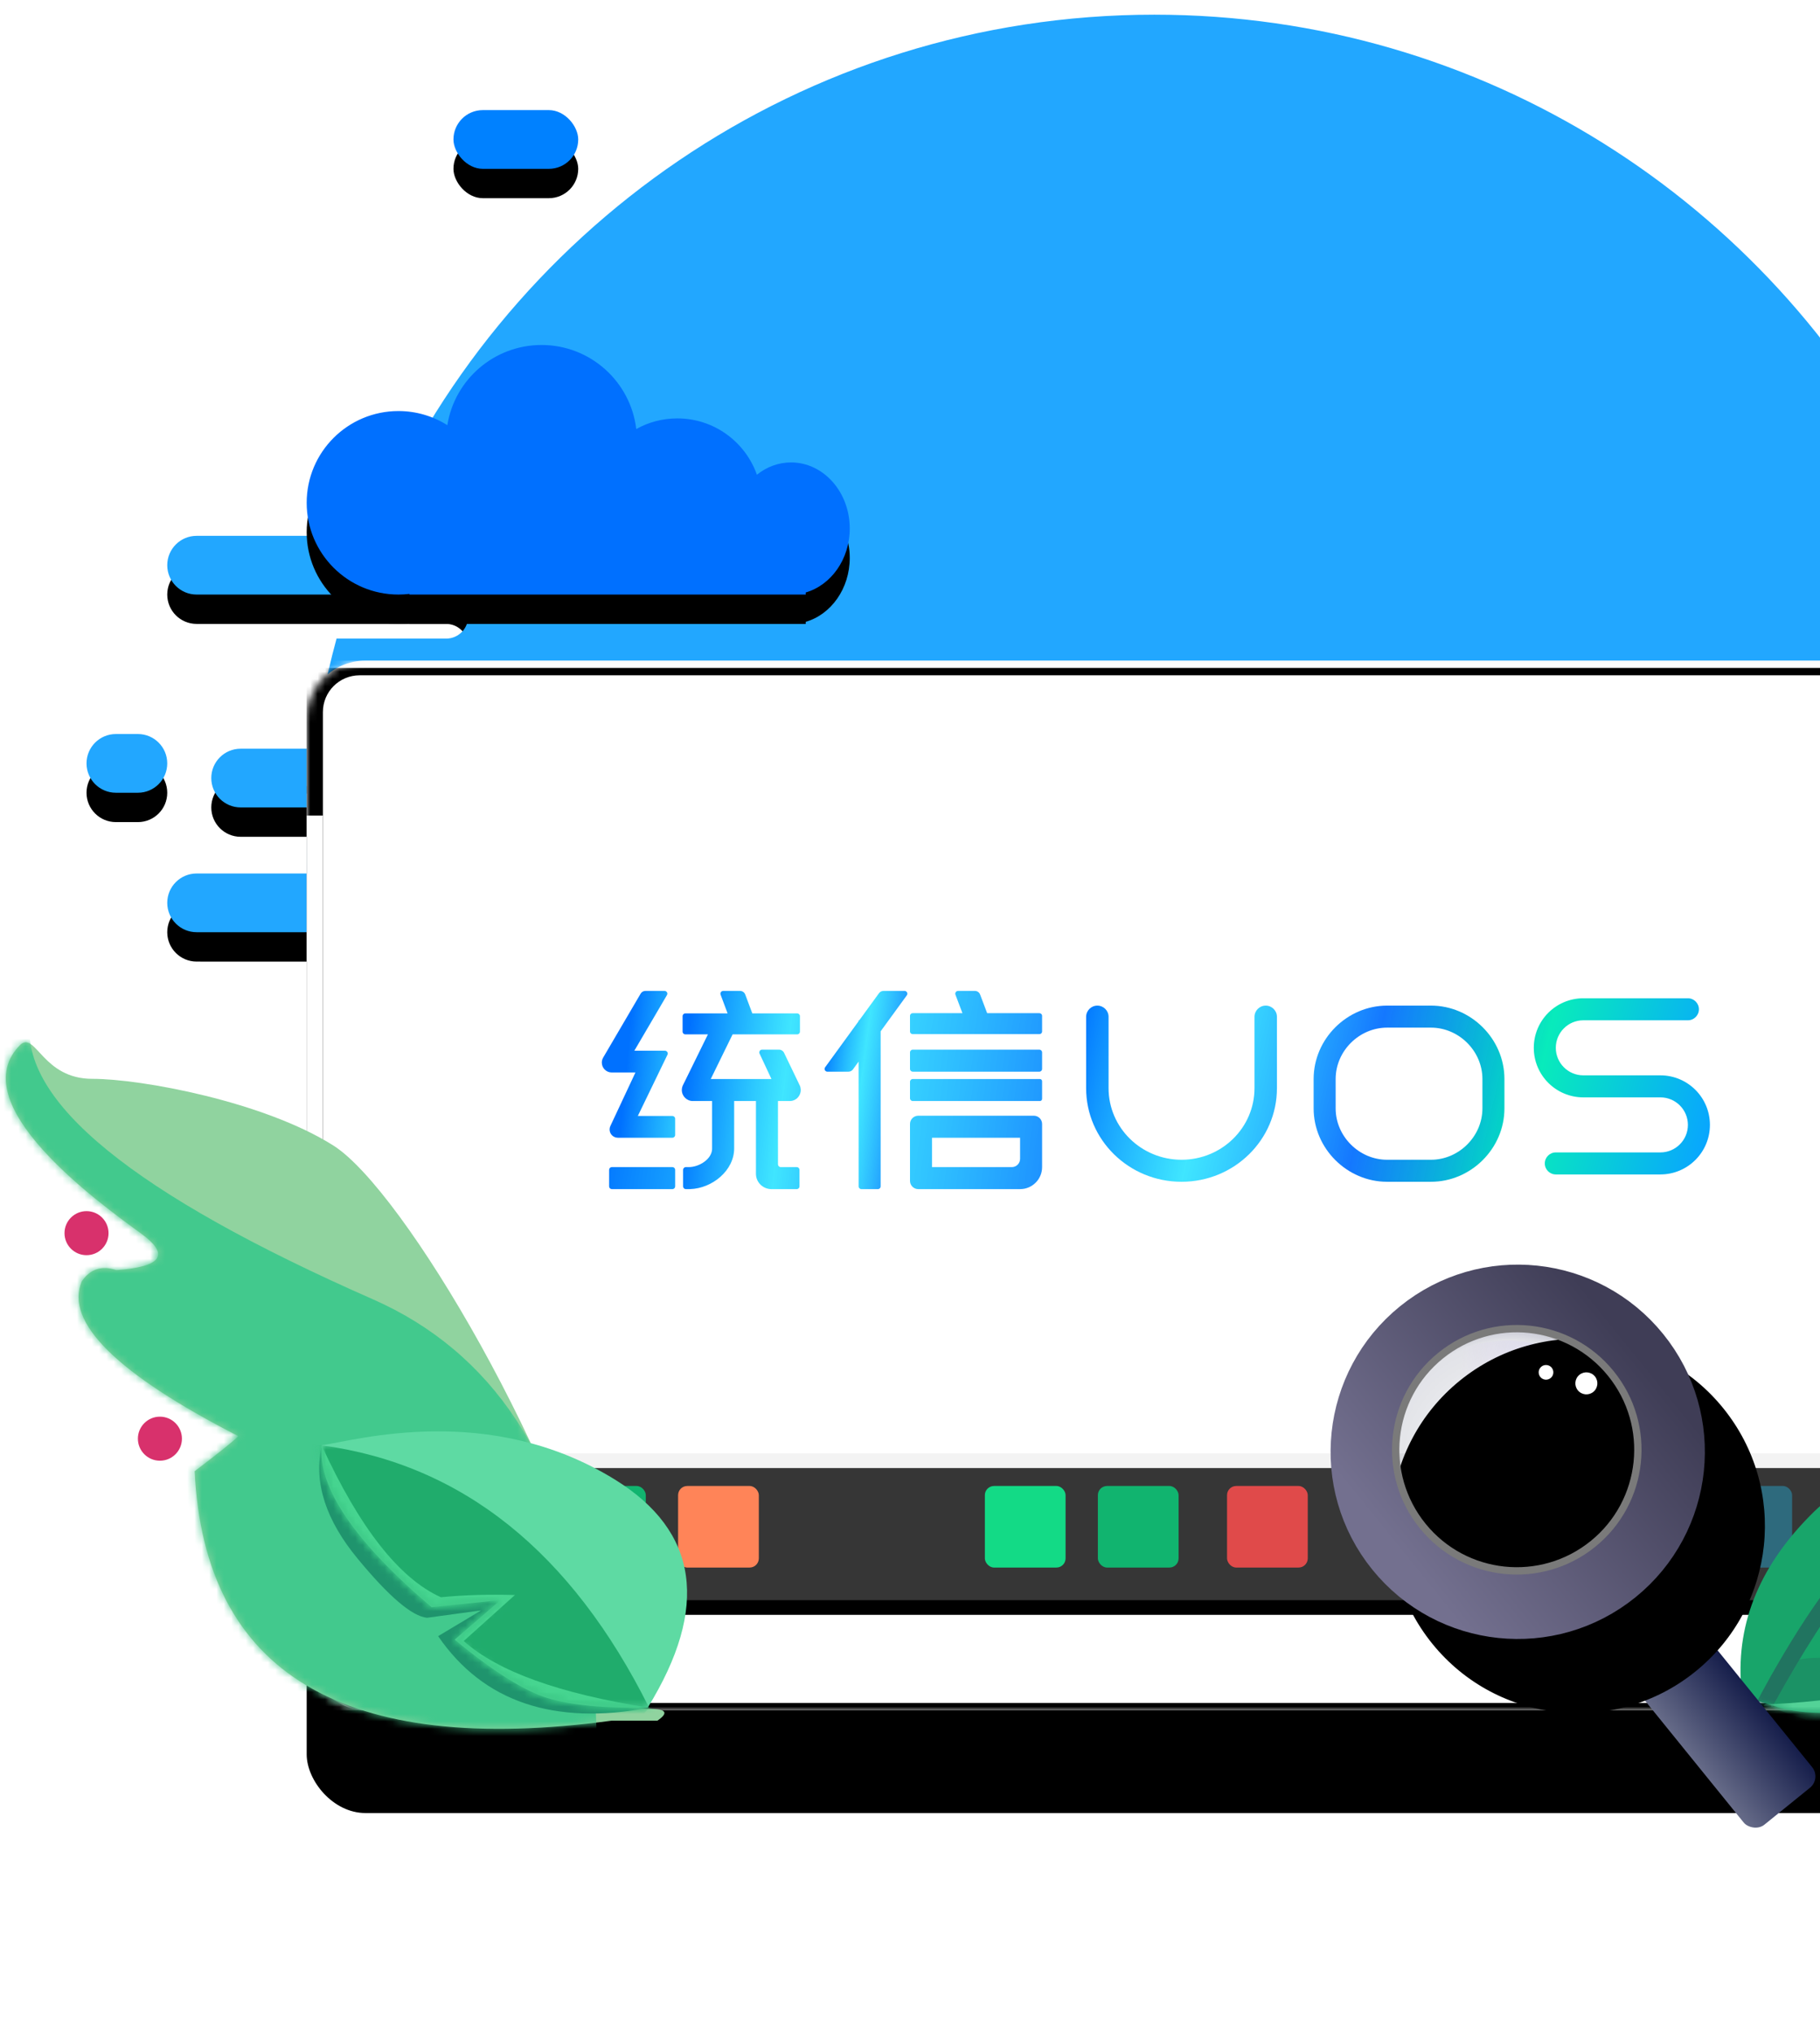 <?xml version="1.0" encoding="UTF-8"?>
<svg width="248px" height="277px" viewBox="0 0 248 277" version="1.1" xmlns="http://www.w3.org/2000/svg" xmlns:xlink="http://www.w3.org/1999/xlink">
    <!-- Generator: Sketch 58 (84663) - https://sketch.com -->
    <title>dcc_Home detection image_300px</title>
    <desc>Created with Sketch.</desc>
    <defs>
        <path d="M256.79,64 L256.791,63.826 C256.309,63.94 255.807,64 255.29,64 C251.7,64 248.79,61.09 248.79,57.5 C248.79,53.91 251.7,51 255.29,51 C256.606,51 257.83,51.391 258.853,52.063 C259.311,48.64 262.242,46 265.79,46 C269.109,46 271.889,48.31 272.609,51.41 C273.284,51.145 274.02,51 274.79,51 C277.712,51 280.147,53.089 280.681,55.855 C281.413,54.724 282.534,54 283.79,54 C285.999,54 287.79,56.239 287.79,59 C287.79,61.33 286.516,63.287 284.791,63.842 L284.79,64 L283.79,64 L283.79,64 L256.79,64 Z" id="path-1"></path>
        <filter x="-28.2%" y="-38.9%" width="156.4%" height="222.2%" filterUnits="objectBoundingBox" id="filter-2">
            <feOffset dx="0" dy="4" in="SourceAlpha" result="shadowOffsetOuter1"></feOffset>
            <feGaussianBlur stdDeviation="3" in="shadowOffsetOuter1" result="shadowBlurOuter1"></feGaussianBlur>
            <feColorMatrix values="0 0 0 0 0.173   0 0 0 0 0.655   0 0 0 0 0.973  0 0 0 0.4 0" type="matrix" in="shadowBlurOuter1"></feColorMatrix>
        </filter>
        <path d="M157.29,29 C202.174,29 241.078,54.602 260.195,91.999 L277.79,92 C279.999,92 281.79,93.791 281.79,96 C281.79,98.209 279.999,100 277.79,100 L263.906,99.999 L263.905,100 L259.79,100 C258.192,100 256.886,101.249 256.795,102.824 L256.79,103 C256.79,104.598 258.039,105.904 259.614,105.995 L259.79,106 L293.79,106 C295.999,106 297.79,107.791 297.79,110 C297.79,112.209 295.999,114 293.79,114 L259.79,114 C258.133,114 256.79,115.343 256.79,117 C256.79,118.598 258.039,119.904 259.614,119.995 L259.79,120 L270.186,120 C270.685,122.308 271.115,124.643 271.473,127 L277.79,127 C279.999,127 281.79,128.791 281.79,131 C281.79,133.209 279.999,135 277.79,135 L272.405,135 C272.593,137.315 272.714,139.649 272.764,142.001 L296.79,142 C298.999,142 300.79,143.791 300.79,146 C300.79,148.209 298.999,150 296.79,150 L272.661,150.001 C269.79,211.235 219.235,260 157.29,260 C96.7,260 47.007,213.345 42.175,154.001 L26.79,154 C24.581,154 22.79,152.209 22.79,150 C22.79,147.791 24.581,146 26.79,146 L41.8,146.001 C41.793,145.501 41.79,145.001 41.79,144.5 C41.79,141.981 41.871,139.48 42.03,137.001 L32.79,137 C30.581,137 28.79,135.209 28.79,133 C28.79,130.791 30.581,129 32.79,129 L60.79,129 C62.447,129 63.79,127.657 63.79,126 C63.79,124.343 62.447,123 60.79,123 L60.79,123 L43.788,123 C44.361,119.956 45.053,116.955 45.86,114.001 L60.79,114 C62.447,114 63.79,112.657 63.79,111 C63.79,109.402 62.541,108.096 60.966,108.005 L60.79,108 L26.79,108 C24.581,108 22.79,106.209 22.79,104 C22.79,101.791 24.581,100 26.79,100 L50.674,100 C68.099,58.302 109.273,29 157.29,29 Z M18.79,127 C20.999,127 22.79,128.791 22.79,131 C22.79,133.209 20.999,135 18.79,135 L15.79,135 C13.581,135 11.79,133.209 11.79,131 C11.79,128.791 13.581,127 15.79,127 L18.79,127 Z" id="path-3"></path>
        <filter x="-3.8%" y="-3.0%" width="107.6%" height="109.5%" filterUnits="objectBoundingBox" id="filter-4">
            <feOffset dx="0" dy="4" in="SourceAlpha" result="shadowOffsetOuter1"></feOffset>
            <feGaussianBlur stdDeviation="3" in="shadowOffsetOuter1" result="shadowBlurOuter1"></feGaussianBlur>
            <feColorMatrix values="0 0 0 0 0.173   0 0 0 0 0.655   0 0 0 0 0.973  0 0 0 0.4 0" type="matrix" in="shadowBlurOuter1"></feColorMatrix>
        </filter>
        <rect id="path-5" x="61.79" y="42" width="17" height="8" rx="4"></rect>
        <filter x="-64.7%" y="-87.5%" width="229.4%" height="375.0%" filterUnits="objectBoundingBox" id="filter-6">
            <feOffset dx="0" dy="4" in="SourceAlpha" result="shadowOffsetOuter1"></feOffset>
            <feGaussianBlur stdDeviation="3" in="shadowOffsetOuter1" result="shadowBlurOuter1"></feGaussianBlur>
            <feColorMatrix values="0 0 0 0 0.173   0 0 0 0 0.655   0 0 0 0 0.973  0 0 0 0.4 0" type="matrix" in="shadowBlurOuter1"></feColorMatrix>
        </filter>
        <path d="M14.352,118.303 C28.119,108.052 38.587,95.288 45.754,80.011 C56.506,57.097 49.655,8.538 55.754,0.01 C51.786,-0.086 29.251,6.011 20.503,35.011 C14.671,54.345 7.836,77.581 3.55271368e-15,104.72 L14.352,118.303 Z" id="path-7"></path>
        <rect id="path-9" x="0" y="0" width="231" height="143" rx="8"></rect>
        <filter x="-22.5%" y="-26.6%" width="145.0%" height="172.7%" filterUnits="objectBoundingBox" id="filter-11">
            <feOffset dx="0" dy="14" in="SourceAlpha" result="shadowOffsetOuter1"></feOffset>
            <feGaussianBlur stdDeviation="15" in="shadowOffsetOuter1" result="shadowBlurOuter1"></feGaussianBlur>
            <feColorMatrix values="0 0 0 0 0   0 0 0 0 0   0 0 0 0 0  0 0 0 0.19 0" type="matrix" in="shadowBlurOuter1"></feColorMatrix>
        </filter>
        <rect id="path-12" x="0" y="0" width="231" height="17.105"></rect>
        <filter x="-7.4%" y="-76.0%" width="114.7%" height="298.8%" filterUnits="objectBoundingBox" id="filter-13">
            <feOffset dx="0" dy="4" in="SourceAlpha" result="shadowOffsetOuter1"></feOffset>
            <feGaussianBlur stdDeviation="5" in="shadowOffsetOuter1" result="shadowBlurOuter1"></feGaussianBlur>
            <feComposite in="shadowBlurOuter1" in2="SourceAlpha" operator="out" result="shadowBlurOuter1"></feComposite>
            <feColorMatrix values="0 0 0 0 0   0 0 0 0 0   0 0 0 0 0  0 0 0 0.03 0" type="matrix" in="shadowBlurOuter1"></feColorMatrix>
        </filter>
        <filter x="-4.5%" y="-38.0%" width="109.1%" height="222.8%" filterUnits="objectBoundingBox" id="filter-14">
            <feOffset dx="0" dy="1" in="SourceAlpha" result="shadowOffsetInner1"></feOffset>
            <feComposite in="shadowOffsetInner1" in2="SourceAlpha" operator="arithmetic" k2="-1" k3="1" result="shadowInnerInner1"></feComposite>
            <feColorMatrix values="0 0 0 0 1   0 0 0 0 1   0 0 0 0 1  0 0 0 0.6 0" type="matrix" in="shadowInnerInner1"></feColorMatrix>
        </filter>
        <path d="M188,10 L188,11 L182,11 L182,10 L188,10 Z M188,8 L188,9 L182,9 L182,8 L188,8 Z M186,6 L186,7 L182,7 L182,6 L186,6 Z" id="path-15"></path>
        <filter x="-183.3%" y="-140.0%" width="466.7%" height="540.0%" filterUnits="objectBoundingBox" id="filter-16">
            <feOffset dx="0" dy="4" in="SourceAlpha" result="shadowOffsetOuter1"></feOffset>
            <feGaussianBlur stdDeviation="3" in="shadowOffsetOuter1" result="shadowBlurOuter1"></feGaussianBlur>
            <feColorMatrix values="0 0 0 0 0.626   0 0 0 0 0.626   0 0 0 0 0.626  0 0 0 0.4 0" type="matrix" in="shadowBlurOuter1"></feColorMatrix>
        </filter>
        <rect id="path-17" x="0" y="0" width="227" height="140" rx="5"></rect>
        <filter x="-3.3%" y="-3.2%" width="106.6%" height="110.7%" filterUnits="objectBoundingBox" id="filter-19">
            <feOffset dx="0" dy="3" in="SourceAlpha" result="shadowOffsetOuter1"></feOffset>
            <feGaussianBlur stdDeviation="2" in="shadowOffsetOuter1" result="shadowBlurOuter1"></feGaussianBlur>
            <feColorMatrix values="0 0 0 0 0   0 0 0 0 0   0 0 0 0 0  0 0 0 0.1 0" type="matrix" in="shadowBlurOuter1"></feColorMatrix>
        </filter>
        <rect id="path-20" x="0" y="0" width="209" height="20" rx="2.5"></rect>
        <filter x="-6.2%" y="-55.0%" width="112.4%" height="230.0%" filterUnits="objectBoundingBox" id="filter-21">
            <feOffset dx="0" dy="2" in="SourceAlpha" result="shadowOffsetOuter1"></feOffset>
            <feGaussianBlur stdDeviation="4" in="shadowOffsetOuter1" result="shadowBlurOuter1"></feGaussianBlur>
            <feComposite in="shadowBlurOuter1" in2="SourceAlpha" operator="out" result="shadowBlurOuter1"></feComposite>
            <feColorMatrix values="0 0 0 0 0   0 0 0 0 0   0 0 0 0 0  0 0 0 0.2 0" type="matrix" in="shadowBlurOuter1"></feColorMatrix>
        </filter>
        <linearGradient x1="-29.741%" y1="46.036%" x2="1782.54%" y2="135.867%" id="linearGradient-22">
            <stop stop-color="#0071FF" offset="0%"></stop>
            <stop stop-color="#00DDFF" stop-opacity="0.75" offset="21%"></stop>
            <stop stop-color="#006CFF" stop-opacity="0.92" offset="46%"></stop>
            <stop stop-color="#00FCA7" offset="72%"></stop>
            <stop stop-color="#00A2FF" offset="100%"></stop>
        </linearGradient>
        <linearGradient x1="1.918%" y1="42.89%" x2="388.267%" y2="114.108%" id="linearGradient-23">
            <stop stop-color="#0071FF" offset="0%"></stop>
            <stop stop-color="#00DDFF" stop-opacity="0.75" offset="21%"></stop>
            <stop stop-color="#006CFF" stop-opacity="0.92" offset="46%"></stop>
            <stop stop-color="#00FCA7" offset="72%"></stop>
            <stop stop-color="#00A2FF" offset="100%"></stop>
        </linearGradient>
        <linearGradient x1="-215.807%" y1="38.128%" x2="600.65%" y2="78.293%" id="linearGradient-24">
            <stop stop-color="#0071FF" offset="0%"></stop>
            <stop stop-color="#00DDFF" stop-opacity="0.75" offset="21%"></stop>
            <stop stop-color="#006CFF" stop-opacity="0.92" offset="46%"></stop>
            <stop stop-color="#00FCA7" offset="72%"></stop>
            <stop stop-color="#00A2FF" offset="100%"></stop>
        </linearGradient>
        <linearGradient x1="-218.48%" y1="43.508%" x2="594.015%" y2="63.16%" id="linearGradient-25">
            <stop stop-color="#0071FF" offset="0%"></stop>
            <stop stop-color="#00DDFF" stop-opacity="0.75" offset="21%"></stop>
            <stop stop-color="#006CFF" stop-opacity="0.92" offset="46%"></stop>
            <stop stop-color="#00FCA7" offset="72%"></stop>
            <stop stop-color="#00A2FF" offset="100%"></stop>
        </linearGradient>
        <linearGradient x1="-223.928%" y1="29.684%" x2="578.859%" y2="89.226%" id="linearGradient-26">
            <stop stop-color="#0071FF" offset="0%"></stop>
            <stop stop-color="#00DDFF" stop-opacity="0.75" offset="21%"></stop>
            <stop stop-color="#006CFF" stop-opacity="0.92" offset="46%"></stop>
            <stop stop-color="#00FCA7" offset="72%"></stop>
            <stop stop-color="#00A2FF" offset="100%"></stop>
        </linearGradient>
        <linearGradient x1="-3.691%" y1="31.826%" x2="223.094%" y2="103.322%" id="linearGradient-27">
            <stop stop-color="#0071FF" offset="0%"></stop>
            <stop stop-color="#00DDFF" stop-opacity="0.75" offset="21%"></stop>
            <stop stop-color="#006CFF" stop-opacity="0.92" offset="46%"></stop>
            <stop stop-color="#00FCA7" offset="72%"></stop>
            <stop stop-color="#00A2FF" offset="100%"></stop>
        </linearGradient>
        <linearGradient x1="-11.002%" y1="33.332%" x2="331.13%" y2="104.159%" id="linearGradient-28">
            <stop stop-color="#0071FF" offset="0%"></stop>
            <stop stop-color="#00DDFF" stop-opacity="0.75" offset="21%"></stop>
            <stop stop-color="#006CFF" stop-opacity="0.92" offset="46%"></stop>
            <stop stop-color="#00EAB9" offset="72%"></stop>
            <stop stop-color="#00A2FF" offset="100%"></stop>
        </linearGradient>
        <linearGradient x1="-129.051%" y1="12.671%" x2="212.965%" y2="84.007%" id="linearGradient-29">
            <stop stop-color="#0071FF" offset="0%"></stop>
            <stop stop-color="#00DDFF" stop-opacity="0.75" offset="21%"></stop>
            <stop stop-color="#006CFF" stop-opacity="0.92" offset="46%"></stop>
            <stop stop-color="#00EAB9" offset="72%"></stop>
            <stop stop-color="#00A2FF" offset="100%"></stop>
        </linearGradient>
        <linearGradient x1="34.322%" y1="47.019%" x2="551.793%" y2="145.962%" id="linearGradient-30">
            <stop stop-color="#0071FF" offset="0%"></stop>
            <stop stop-color="#00DDFF" stop-opacity="0.75" offset="21%"></stop>
            <stop stop-color="#006CFF" stop-opacity="0.92" offset="46%"></stop>
            <stop stop-color="#00FCA7" offset="72%"></stop>
            <stop stop-color="#00A2FF" offset="100%"></stop>
        </linearGradient>
        <linearGradient x1="-253.141%" y1="-20.916%" x2="104.509%" y2="62.779%" id="linearGradient-31">
            <stop stop-color="#0071FF" offset="0%"></stop>
            <stop stop-color="#00DDFF" stop-opacity="0.75" offset="21%"></stop>
            <stop stop-color="#006CFF" stop-opacity="0.92" offset="46%"></stop>
            <stop stop-color="#00EAB9" offset="72%"></stop>
            <stop stop-color="#00A2FF" offset="100%"></stop>
        </linearGradient>
        <path d="M2.456,35.5 C2.829,35.245 4.525,35.61 7.544,36.598 C12.072,38.079 28.238,38.575 35.634,26.274 C43.03,13.972 48.478,5.46 52.451,1.897 C56.425,-1.666 23.463,-0.841 12.474,9.869 C5.148,17.008 1.809,24.926 2.456,33.622 C0.819,34.621 -1.62003744e-12,35.247 -1.62003744e-12,35.5 C-1.62003744e-12,35.753 0.819,35.753 2.456,35.5 Z" id="path-32"></path>
        <path d="M83.362,261.413 C46.815,266.331 27.87,255.003 26.526,227.431 C29.817,224.933 31.8,223.341 32.477,222.654 C15.929,214.16 8.815,207.136 11.136,201.581 C12.276,199.888 13.85,199.372 15.857,200.034 C22.06,199.591 23.193,197.937 19.258,195.074 C13.355,190.778 -5.41,177.235 2.863,169.249 C4.913,167.689 5.887,173.975 12.573,173.975 C19.258,173.975 35.973,177.074 45.445,183.074 C54.918,189.074 76.752,225.875 83.362,253.856 C85.209,257.65 85.017,259.805 88.477,259.805 C90.784,259.805 91.154,260.341 89.586,261.413 L83.362,261.413 Z" id="path-34"></path>
        <path d="M45.329,37.639 C39.439,37.748 34.895,37.314 31.695,36.338 C28.495,35.361 24.274,32.708 19.031,28.38 L25.291,22.973 L15.875,23.957 C5.36,14.987 0.367,7.635 0.896,1.903 C5.646,1.203 23.716,-4.016 40.84,6.558 C52.256,13.607 53.752,23.968 45.329,37.639 Z" id="path-36"></path>
        <filter x="-50.9%" y="-30.5%" width="198.1%" height="159.8%" filterUnits="objectBoundingBox" id="filter-38">
            <feOffset dx="0" dy="2" in="SourceAlpha" result="shadowOffsetOuter1"></feOffset>
            <feGaussianBlur stdDeviation="5.5" in="shadowOffsetOuter1" result="shadowBlurOuter1"></feGaussianBlur>
            <feColorMatrix values="0 0 0 0 0   0 0 0 0 0   0 0 0 0 0  0 0 0 0.2 0" type="matrix" in="shadowBlurOuter1" result="shadowMatrixOuter1"></feColorMatrix>
            <feMerge>
                <feMergeNode in="shadowMatrixOuter1"></feMergeNode>
                <feMergeNode in="SourceGraphic"></feMergeNode>
            </feMerge>
        </filter>
        <linearGradient x1="50%" y1="-35.432%" x2="50%" y2="100%" id="linearGradient-39">
            <stop stop-color="#525878" offset="0%"></stop>
            <stop stop-color="#D8D8D8" offset="100%"></stop>
        </linearGradient>
        <linearGradient x1="0%" y1="44.914%" x2="100%" y2="44.914%" id="linearGradient-40">
            <stop stop-color="#666B88" offset="0%"></stop>
            <stop stop-color="#161E4B" offset="100%"></stop>
        </linearGradient>
        <radialGradient cx="50%" cy="50%" fx="50%" fy="50%" r="55.712%" gradientTransform="translate(0.5,0.5),scale(1,1),translate(-0.5,-0.5)" id="radialGradient-41">
            <stop stop-color="#01001F" stop-opacity="0.036" offset="0%"></stop>
            <stop stop-color="#000636" stop-opacity="0.219" offset="81.152%"></stop>
            <stop stop-color="#01003C" stop-opacity="0.688" offset="100%"></stop>
        </radialGradient>
        <ellipse id="path-42" cx="18.637" cy="18.369" rx="18.371" ry="18.369"></ellipse>
        <radialGradient cx="20.831%" cy="86.284%" fx="20.831%" fy="86.284%" r="74.767%" gradientTransform="translate(0.208,0.863),scale(0.898,1),rotate(-59.185),translate(-0.208,-0.863)" id="radialGradient-44">
            <stop stop-color="#AED6FA" stop-opacity="0.515" offset="0.037%"></stop>
            <stop stop-color="#B385FF" stop-opacity="0" offset="100%"></stop>
        </radialGradient>
        <linearGradient x1="0%" y1="50%" x2="100%" y2="50%" id="linearGradient-45">
            <stop stop-color="#73708F" offset="0%"></stop>
            <stop stop-color="#3F3D56" offset="100%"></stop>
        </linearGradient>
        <circle id="path-46" cx="25.506" cy="25.899" r="25.5"></circle>
        <filter x="-12.7%" y="-12.7%" width="125.5%" height="125.5%" filterUnits="objectBoundingBox" id="filter-47">
            <feOffset dx="0" dy="13" in="SourceAlpha" result="shadowOffsetInner1"></feOffset>
            <feComposite in="shadowOffsetInner1" in2="SourceAlpha" operator="arithmetic" k2="-1" k3="1" result="shadowInnerInner1"></feComposite>
            <feColorMatrix values="0 0 0 0 0.631   0 0 0 0 0.631   0 0 0 0 0.631  0 0 0 0.5 0" type="matrix" in="shadowInnerInner1"></feColorMatrix>
        </filter>
        <path d="M55.79,108 L55.79,107.911 C55.298,107.97 54.798,108 54.29,108 C47.387,108 41.79,102.404 41.79,95.5 C41.79,88.596 47.387,83 54.29,83 C56.741,83 59.026,83.705 60.956,84.924 C61.949,78.731 67.317,74 73.79,74 C80.445,74 85.932,79.001 86.699,85.45 C88.354,84.526 90.261,84 92.29,84 C97.301,84 101.564,87.205 103.139,91.677 C104.449,90.621 106.055,90 107.79,90 C112.208,90 115.79,94.029 115.79,99 C115.79,103.193 113.241,106.717 109.791,107.716 L109.79,108 L107.79,108 L107.79,108 L55.79,108 Z" id="path-48"></path>
        <filter x="-14.9%" y="-20.6%" width="129.7%" height="164.7%" filterUnits="objectBoundingBox" id="filter-49">
            <feOffset dx="0" dy="4" in="SourceAlpha" result="shadowOffsetOuter1"></feOffset>
            <feGaussianBlur stdDeviation="3" in="shadowOffsetOuter1" result="shadowBlurOuter1"></feGaussianBlur>
            <feColorMatrix values="0 0 0 0 0.173   0 0 0 0 0.655   0 0 0 0 0.973  0 0 0 0.4 0" type="matrix" in="shadowBlurOuter1"></feColorMatrix>
        </filter>
    </defs>
    <g id="高保真" stroke="none" stroke-width="1" fill="none" fill-rule="evenodd">
        <g id="首页_评分_满分_dark_10" transform="translate(-757, -267)">
            <g id="高保真1备份-19" transform="translate(65, 45)">
                <g id="dcc_Home-image_300px_dark" transform="translate(692, 195)">
                    <g id="编组-68">
                        <rect id="矩形" fill="#FFFFFF" opacity="0" x="6.79" y="0" width="300" height="300"></rect>
                        <g id="形状结合备份-2" opacity="0.706">
                            <use fill="black" fill-opacity="1" filter="url(#filter-2)" xlink:href="#path-1"></use>
                            <use fill="#0081FF" fill-rule="evenodd" xlink:href="#path-1"></use>
                        </g>
                        <g id="形状结合">
                            <use fill="black" fill-opacity="1" filter="url(#filter-4)" xlink:href="#path-3"></use>
                            <use fill="#22A7FF" fill-rule="evenodd" xlink:href="#path-3"></use>
                        </g>
                        <g id="矩形备份-55">
                            <use fill="black" fill-opacity="1" filter="url(#filter-6)" xlink:href="#path-5"></use>
                            <use fill="#0081FF" fill-rule="evenodd" xlink:href="#path-5"></use>
                        </g>
                        <g id="编组-66" transform="translate(242.036, 130.989)">
                            <mask id="mask-8" fill="white">
                                <use xlink:href="#path-7"></use>
                            </mask>
                            <use id="路径-29" fill="#21AC6E" xlink:href="#path-7"></use>
                            <path d="M56.717,0.01 C54.271,-0.204 52.562,2.909 51.59,9.35 C50.13,19.011 53.108,57.511 44.167,75.882 C35.227,94.252 33.289,98.765 21.114,102.926 C12.997,105.7 17.069,112.926 33.33,124.604 L61.445,74.011 L56.717,0.01 Z" id="路径-30" fill="#51D093" mask="url(#mask-8)"></path>
                        </g>
                        <path d="M270.716,146.919 L272.79,146.426 C278.926,197.691 278.543,224.716 271.642,227.504 C264.741,230.291 259.656,227.79 256.388,220 L270.716,146.919 Z" id="路径-2" fill="#1B9265"></path>
                        <g id="编组-64" transform="translate(41.79, 117)">
                            <mask id="mask-10" fill="white">
                                <use xlink:href="#path-9"></use>
                            </mask>
                            <g id="矩形">
                                <use fill="black" fill-opacity="1" filter="url(#filter-11)" xlink:href="#path-9"></use>
                                <use fill="#F8F8F8" fill-rule="evenodd" xlink:href="#path-9"></use>
                            </g>
                            <g id="编组-63" mask="url(#mask-10)">
                                <rect id="矩形" fill="#FFFFFF" x="51" y="25" width="172.908" height="110.842" rx="8"></rect>
                                <rect id="矩形" fill="#FFFFFF" x="0" y="17.105" width="45.107" height="125.895"></rect>
                                <g id="矩形">
                                    <use fill="black" fill-opacity="1" filter="url(#filter-13)" xlink:href="#path-12"></use>
                                    <use fill-opacity="0.8" fill="#FFFFFF" fill-rule="evenodd" xlink:href="#path-12"></use>
                                    <use fill="black" fill-opacity="1" filter="url(#filter-14)" xlink:href="#path-12"></use>
                                </g>
                                <g id="形状结合">
                                    <use fill="black" fill-opacity="1" filter="url(#filter-16)" xlink:href="#path-15"></use>
                                    <use fill="#D8D8D8" fill-rule="evenodd" xlink:href="#path-15"></use>
                                </g>
                                <circle id="椭圆形" fill="#EBF3DD" cx="138" cy="58" r="18"></circle>
                                <rect id="矩形" fill="#EBF3DD" x="113" y="88" width="49" height="6"></rect>
                                <rect id="矩形备份-47" fill="#EBF3DD" x="96" y="97" width="84" height="6"></rect>
                            </g>
                            <g id="Group" mask="url(#mask-10)">
                                <g transform="translate(2.21, 2)">
                                    <mask id="mask-18" fill="white">
                                        <use xlink:href="#path-17"></use>
                                    </mask>
                                    <g id="Mask" stroke="none" fill="none">
                                        <use fill="black" fill-opacity="1" filter="url(#filter-19)" xlink:href="#path-17"></use>
                                        <use fill="#FFFFFF" fill-rule="evenodd" xlink:href="#path-17"></use>
                                    </g>
                                    <g id="编组-2" stroke="none" stroke-width="1" fill="none" fill-rule="evenodd" mask="url(#mask-18)">
                                        <g transform="translate(11, 106)">
                                            <g id="Rectangle" fill="none">
                                                <use fill="black" fill-opacity="1" filter="url(#filter-21)" xlink:href="#path-20"></use>
                                                <use fill-opacity="0.258" fill="#D2D2D2" fill-rule="evenodd" xlink:href="#path-20"></use>
                                            </g>
                                            <ellipse id="Oval" fill="#2876E8" fill-rule="evenodd" cx="9.9" cy="10" rx="5.5" ry="5.556"></ellipse>
                                            <rect id="Rectangle" fill="#11B46F" fill-rule="evenodd" x="22" y="4.444" width="11" height="11.111" rx="1.25"></rect>
                                            <rect id="Rectangle" fill="#11B46F" fill-rule="evenodd" x="94.6" y="4.444" width="11" height="11.111" rx="1.25"></rect>
                                            <rect id="Rectangle" fill-opacity="0.352" fill="#21CBFF" fill-rule="evenodd" x="178.2" y="4.444" width="11" height="11.111" rx="1.25"></rect>
                                            <rect id="Rectangle" fill="#13DA86" fill-rule="evenodd" x="79.2" y="4.444" width="11" height="11.111" rx="1.25"></rect>
                                            <rect id="Rectangle" fill-opacity="0.352" fill="#5A00FF" fill-rule="evenodd" x="162.8" y="4.444" width="11" height="11.111" rx="1.25"></rect>
                                            <rect id="Rectangle" fill="#FF8458" fill-rule="evenodd" x="37.4" y="4.444" width="11" height="11.111" rx="1.25"></rect>
                                            <rect id="Rectangle" fill="#E04A4A" fill-rule="evenodd" x="112.2" y="4.444" width="11" height="11.111" rx="1.25"></rect>
                                            <rect id="Rectangle" fill-opacity="0.352" fill="#000000" fill-rule="evenodd" x="193.6" y="4.444" width="11" height="11.111" rx="1.25"></rect>
                                        </g>
                                    </g>
                                </g>
                            </g>
                            <g id="编组" mask="url(#mask-10)" fill-rule="nonzero">
                                <g transform="translate(39.21, 45)">
                                    <path d="M10.625,24 C10.809,24 10.962,24.133 10.994,24.308 L11,24.375 L11,26.625 C11,26.809 10.867,26.962 10.692,26.994 L10.625,27 L2.375,27 C2.191,27 2.038,26.867 2.006,26.692 L2,26.625 L2,24.375 C2,24.191 2.133,24.038 2.308,24.006 L2.375,24 L10.625,24 Z" id="路径" fill="url(#linearGradient-22)"></path>
                                    <path d="M20.549,0.487 L21.513,3.062 L21.513,3.062 L27.628,3.062 C27.835,3.063 28.003,3.23 28.003,3.438 L28.003,5.543 C28.003,5.75 27.835,5.918 27.628,5.918 L18.827,5.918 L18.827,5.918 L15.85,12.001 L24.121,12 L22.5,8.534 C22.412,8.346 22.493,8.123 22.681,8.035 C22.73,8.012 22.785,8 22.839,8 L25.16,8 C25.448,8 25.711,8.165 25.836,8.425 L27.965,12.85 C28.324,13.596 28.01,14.492 27.264,14.852 C27.061,14.949 26.839,15 26.614,15 L25.01,15 L25.01,15 L25.011,23.625 C25.011,23.809 25.143,23.962 25.318,23.994 L25.386,24 L27.568,24 C27.752,24 27.905,24.133 27.937,24.308 L27.943,24.375 L27.943,26.625 C27.943,26.809 27.81,26.962 27.636,26.994 L27.568,27 L24.121,27 C23.013,27 22.082,26.15 22.015,25.046 L22.011,24.917 L22.01,15 L19.04,15 L19.041,21.45 C19.041,24.463 16.062,26.903 13.036,26.997 L12.853,27 L12.456,27 C12.272,27 12.119,26.867 12.087,26.692 L12.081,26.625 L12.081,24.375 C12.081,24.191 12.214,24.038 12.389,24.006 L12.456,24 L12.853,24 C14.274,24 15.955,22.926 16.03,21.59 L16.034,21.45 L16.033,15 L13.409,15 C12.58,15 11.909,14.328 11.909,13.5 C11.909,13.271 11.961,13.044 12.063,12.838 L15.464,5.918 L15.464,5.918 L12.386,5.918 C12.179,5.918 12.011,5.75 12.011,5.543 L12.011,3.438 C12.011,3.23 12.179,3.062 12.386,3.062 L18.146,3.062 L18.146,3.062 L17.19,0.506 C17.117,0.312 17.215,0.096 17.409,0.024 C17.451,0.008 17.496,1.12175339e-16 17.541,0 L19.847,0 C20.159,-8.3461708e-16 20.439,0.194 20.549,0.487 Z" id="路径" fill="url(#linearGradient-23)"></path>
                                    <path d="M52.55,0.485 L53.513,3.03 L53.513,3.03 L60.625,3.03 C60.809,3.03 60.962,3.156 60.994,3.323 L61,3.387 L61,5.53 C61,5.705 60.867,5.851 60.692,5.881 L60.625,5.887 L43.375,5.887 C43.191,5.887 43.038,5.761 43.006,5.594 L43,5.53 L43,3.387 C43,3.212 43.133,3.066 43.308,3.036 L43.375,3.03 L50.146,3.03 L49.192,0.508 C49.119,0.314 49.216,0.098 49.41,0.024 C49.452,0.008 49.497,-7.13318973e-16 49.543,-8.8817842e-16 L51.849,-8.8817842e-16 C52.16,-1.38955443e-15 52.44,0.193 52.55,0.485 Z" id="路径" fill="url(#linearGradient-24)"></path>
                                    <path d="M43.375,11 L60.625,11 C60.832,11 61,10.832 61,10.625 L61,8.375 C61,8.168 60.832,8 60.625,8 L43.375,8 C43.168,8 43,8.168 43,8.375 L43,10.625 C43,10.832 43.168,11 43.375,11 Z" id="Stroke-15" fill="url(#linearGradient-25)"></path>
                                    <path d="M43.375,15 L60.7,15 C60.866,15 61,14.866 61,14.7 L61,12.3 C61,12.134 60.866,12 60.7,12 L43.375,12 C43.168,12 43,12.168 43,12.375 L43,14.625 C43,14.832 43.168,15 43.375,15 Z" id="Stroke-17" fill="url(#linearGradient-25)"></path>
                                    <path d="M44.125,27 L58,27 C59.657,27 61,25.657 61,24 L61,18.125 C61,17.504 60.496,17 59.875,17 L44.125,17 C43.504,17 43,17.504 43,18.125 L43,25.875 C43,26.496 43.504,27 44.125,27 Z M46,24 L46,20 L58,20 L58,22.875 C58,23.496 57.496,24 56.875,24 L46,24 L46,24 Z" id="Stroke-27" fill="url(#linearGradient-26)"></path>
                                    <path d="M42.264,0 C42.471,-1.31480138e-15 42.639,0.168 42.639,0.375 C42.639,0.454 42.613,0.531 42.567,0.596 L38.999,5.5 L39,26.625 C39,26.806 38.871,26.957 38.701,26.992 L38.625,27 L36.375,27 C36.168,27 36,26.832 36,26.625 L36,26.625 L35.999,9.625 L35.225,10.691 C35.084,10.885 34.858,11 34.618,11 L31.736,11 C31.529,11 31.361,10.832 31.361,10.625 C31.361,10.546 31.387,10.469 31.433,10.404 L35.999,4.125 L36,4 L36.09,4 L38.775,0.309 C38.916,0.115 39.142,4.40785481e-17 39.382,0 L42.264,0 Z" id="形状结合" fill="url(#linearGradient-27)"></path>
                                    <path d="M67,3.529 L67,13.25 L67,13.25 C67,20.291 72.821,26 80,26 C87.179,26 93,20.291 93,13.25 L93,3.529 C93,2.685 92.315,2 91.471,2 C90.626,2 89.941,2.685 89.941,3.529 L89.941,13.25 L89.941,13.25 C89.941,18.635 85.49,23 80,23 C74.51,23 70.059,18.635 70.059,13.25 L70.059,3.529 C70.059,2.685 69.374,2 68.529,2 C67.685,2 67,2.685 67,3.529 Z" id="路径" fill="url(#linearGradient-28)"></path>
                                    <path d="M114,26 L108,26 C102.59,26 98,21.499 98,16 L98,12 C98,6.501 102.59,2 108,2 L114,2 C119.411,2 124,6.501 124,12 L124,16 C124,21.499 119.411,26 114,26 Z M114,23 C117.761,23 121,19.842 121,16 L121,12 C121,8.158 117.761,5 114,5 L108,5 C104.239,5 101,8.158 101,12 L101,16 C101,19.842 104.239,23 108,23 L114,23 Z" id="Stroke-21" fill="url(#linearGradient-29)"></path>
                                    <path d="M9.883,0.565 L5.437,8.148 L5.437,8.148 L7.189,8.148 L9.616,8.148 C9.823,8.148 9.991,8.316 9.991,8.523 C9.991,8.58 9.978,8.636 9.954,8.687 L5.912,17.037 L5.912,17.037 L10.625,17.037 C10.832,17.037 11,17.205 11,17.412 L11,19.625 C11,19.832 10.832,20 10.625,20 L3.929,20 L3.929,20 L3.191,20 C2.57,20 2.066,19.496 2.066,18.875 C2.066,18.71 2.103,18.547 2.173,18.398 L5.588,11.111 L5.588,11.111 L2.356,11.111 C1.611,11.111 1.006,10.507 1.006,9.761 C1.006,9.521 1.07,9.285 1.192,9.078 L6.296,0.371 C6.431,0.141 6.677,4.92985021e-16 6.943,0 L9.56,0 C9.767,-1.49067201e-16 9.935,0.168 9.935,0.375 C9.935,0.442 9.917,0.507 9.883,0.565 Z" id="路径" fill="url(#linearGradient-30)"></path>
                                    <path d="M134.75,14.5 C131.022,14.5 128,11.478 128,7.75 C128,4.022 131.022,1 134.75,1 L134.75,1 L149,1 C149.828,1 150.5,1.672 150.5,2.5 C150.5,3.328 149.828,4 149,4 L149,4 L134.75,4 C132.679,4 131,5.679 131,7.75 C131,9.821 132.679,11.5 134.75,11.5 L134.75,11.5 L137.75,11.5 L145.25,11.5 C148.978,11.5 152,14.522 152,18.25 C152,21.978 148.978,25 145.25,25 L145.25,25 L131,25 C130.172,25 129.5,24.328 129.5,23.5 C129.5,22.672 130.172,22 131,22 L131,22 L145.25,22 C147.321,22 149,20.321 149,18.25 C149,16.179 147.321,14.5 145.25,14.5 L145.25,14.5 L137.75,14.5 Z" id="形状结合备份" fill="url(#linearGradient-31)" opacity="0.97"></path>
                                </g>
                            </g>
                        </g>
                        <g id="编组-65" transform="translate(234.79, 223)">
                            <mask id="mask-33" fill="white">
                                <use xlink:href="#path-32"></use>
                            </mask>
                            <use id="路径-25" fill="#18A56A" xlink:href="#path-32"></use>
                            <path d="M35.857,23.391 C27.11,27.692 19.642,29.842 13.453,29.842 C7.264,29.842 4.995,32.113 6.644,36.656 L20.99,41.793 L38.951,36.128 L35.857,23.391 Z" id="路径-28" fill="#1B9265" mask="url(#mask-33)"></path>
                            <path d="M4.17,36.656 C15.418,15.302 25.695,5.419 35,7.006 C31.525,9.096 23.716,5.529 6.644,36.656 C5.709,37.268 4.884,37.268 4.17,36.656 Z" id="路径-26" fill="#217460" mask="url(#mask-33)"></path>
                            <path d="M53,1.252 C50.449,2.262 48.229,4.125 46.34,6.841 C43.507,10.915 31.843,32.184 24.275,33.872 C16.708,35.56 8.446,36.163 6.033,36.163 C4.425,36.163 6.389,38.658 11.927,43.648 C39.018,42.15 52.637,41.011 52.782,40.231 C52.927,39.451 54.005,29.679 56.015,10.915 L53,1.252 Z" id="路径-27" fill="#53D297" mask="url(#mask-33)"></path>
                        </g>
                        <mask id="mask-35" fill="white">
                            <use xlink:href="#path-34"></use>
                        </mask>
                        <use id="路径-22" fill="#90D39F" xlink:href="#path-34"></use>
                        <path d="M4.114,166 C2.645,177 18.203,189.667 50.79,204 C83.377,218.333 89.877,263.001 70.29,338.003 C35.982,292.668 9.618,257 -8.802,231 C-27.222,205 -22.917,183.333 4.114,166 Z" id="路径-23" fill="#42C98D" mask="url(#mask-35)"></path>
                        <path d="M43.79,224.252 C42.782,229.089 44.419,234.107 48.701,239.305 C52.982,244.503 56.147,247.201 58.194,247.398 L65.57,246.391 L59.699,249.901 C65.852,258.849 75.437,262.1 88.456,259.656 C85.803,255.375 82.866,251.92 79.645,249.292 L64.343,237.875 L43.79,224.252 Z" id="路径-31" fill="#1F946D" mask="url(#mask-35)"></path>
                        <g id="编组-67" transform="translate(42.932, 222)">
                            <mask id="mask-37" fill="white">
                                <use xlink:href="#path-36"></use>
                            </mask>
                            <use id="路径-20" fill="#5EDAA3" xlink:href="#path-36"></use>
                            <path d="M45.524,37.656 C34.924,16.422 20.048,4.504 0.896,1.903 C-18.256,-0.699 -20.102,1.173 -4.642,7.518 L16.747,37.656 L37.836,46.182 L45.524,37.656 Z" id="路径-21" fill="#20AC6C" mask="url(#mask-37)"></path>
                            <path d="M0.896,1.903 C6.065,13.159 11.483,20.059 17.15,22.604 C20.346,22.292 23.707,22.19 27.235,22.297 L20.25,28.568 C24.885,32.71 33.31,35.74 45.524,37.656 C57.739,39.572 58.433,40.964 47.606,41.832 L17.15,36.711 L11.721,27.991 L3.613,14.857 L-1.966,3.178 L0.896,1.903 Z" id="路径-24" fill="#46D590" mask="url(#mask-37)"></path>
                        </g>
                        <circle id="椭圆形" fill="#D8316C" cx="21.79" cy="223" r="3"></circle>
                        <circle id="椭圆形备份-22" fill="#D8316C" cx="11.79" cy="195" r="3"></circle>
                        <g id="放大镜" filter="url(#filter-38)" transform="translate(216.253, 236.982) rotate(-39) translate(-216.253, -236.982) translate(189.253, 193.482)">
                            <rect id="矩形" fill="url(#linearGradient-39)" x="20.799" y="48.575" width="8" height="11"></rect>
                            <rect id="矩形" fill="url(#linearGradient-40)" x="19.481" y="54.711" width="12" height="32" rx="2"></rect>
                            <g id="编组-61" opacity="0.533" transform="translate(25.628, 26.845) rotate(60) translate(-25.628, -26.845) translate(6.628, 8.345)">
                                <mask id="mask-43" fill="white">
                                    <use xlink:href="#path-42"></use>
                                </mask>
                                <use id="椭圆形备份-17" stroke="#979797" fill="url(#radialGradient-41)" fill-rule="nonzero" xlink:href="#path-42"></use>
                                <path d="M8.449,1.619 C8.248,1.284 8.388,1.723 8.171,2.045 C3.359,9.172 5.201,18.614 11.996,23.917 C18.79,29.219 28.488,28.318 34.296,22.091 C30.779,21.09 27.476,19.643 24.419,17.82 C17.876,13.918 12.454,8.291 8.449,1.619 Z" id="路径" fill="url(#radialGradient-44)" fill-rule="nonzero" style="mix-blend-mode: lighten;" mask="url(#mask-43)" transform="translate(19.885, 14.443) rotate(168) translate(-19.885, -14.443) "></path>
                                <ellipse id="椭圆形" fill="#FFFFFF" mask="url(#mask-43)" cx="22.434" cy="9.728" rx="1" ry="1"></ellipse>
                                <path d="M22.759,5.356 C21.913,4.669 21.904,4.102 23.497,3.49 C25.09,2.877 31.472,6.545 31.49,9.984 C24.234,3.206 23.604,6.043 22.759,5.356 Z" id="路径-3" mask="url(#mask-43)"></path>
                            </g>
                            <g id="编组-64" transform="translate(1.831, 0.182)">
                                <g id="椭圆形">
                                    <use fill="black" fill-opacity="1" filter="url(#filter-47)" xlink:href="#path-46"></use>
                                    <circle stroke="url(#linearGradient-45)" stroke-width="9" stroke-linejoin="square" cx="25.506" cy="25.899" r="21"></circle>
                                </g>
                                <circle id="椭圆形备份-22" stroke="#7A7A7A" cx="25.58" cy="25.602" r="16.5"></circle>
                                <circle id="椭圆形" fill="#FFFFFF" cx="35.314" cy="19.911" r="1"></circle>
                                <circle id="椭圆形备份-23" fill="#FFFFFF" cx="38.644" cy="24.538" r="1.5"></circle>
                            </g>
                        </g>
                        <g id="形状结合">
                            <use fill="black" fill-opacity="1" filter="url(#filter-49)" xlink:href="#path-48"></use>
                            <use fill="#0070FF" fill-rule="evenodd" xlink:href="#path-48"></use>
                        </g>
                    </g>
                </g>
            </g>
        </g>
    </g>
</svg>